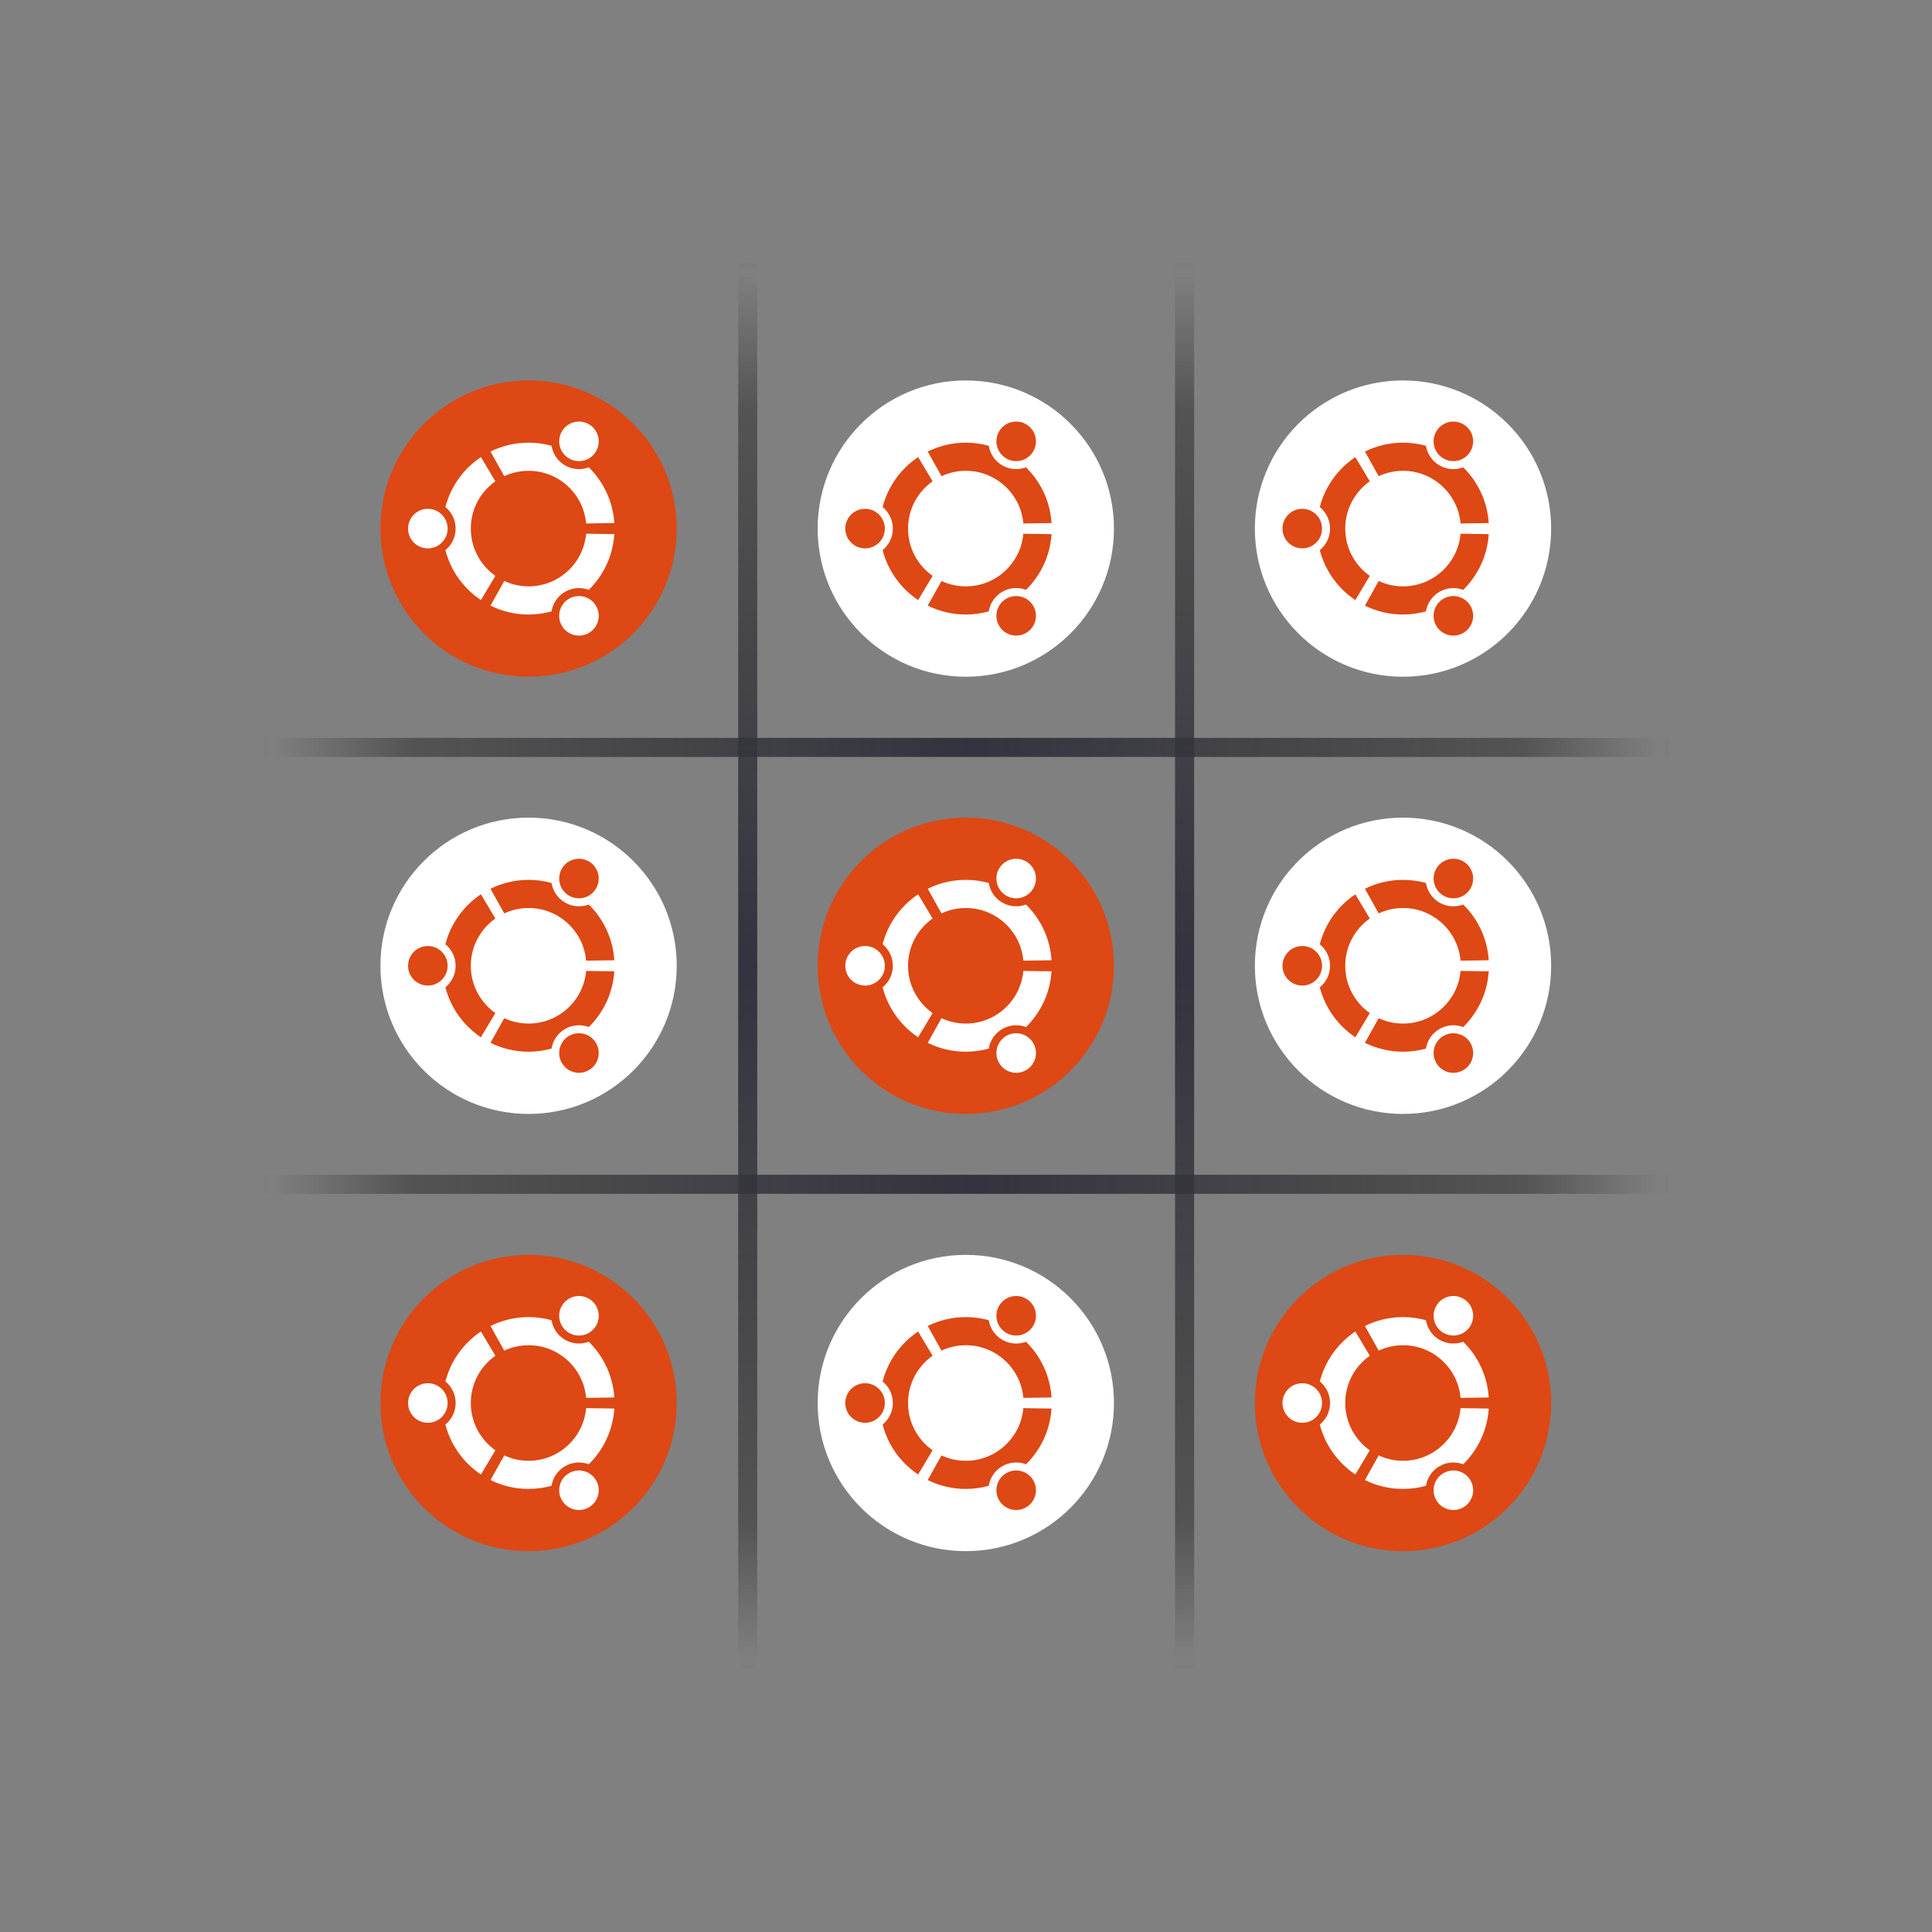 <?xml version="1.0" encoding="UTF-8" standalone="no"?>
<!-- Created with Inkscape (http://www.inkscape.org/) -->

<svg
   xmlns:dc="http://purl.org/dc/elements/1.1/"
   xmlns:cc="http://creativecommons.org/ns#"
   xmlns:rdf="http://www.w3.org/1999/02/22-rdf-syntax-ns#"
   xmlns:svg="http://www.w3.org/2000/svg"
   xmlns="http://www.w3.org/2000/svg"
   xmlns:xlink="http://www.w3.org/1999/xlink"
   xmlns:sodipodi="http://sodipodi.sourceforge.net/DTD/sodipodi-0.dtd"
   xmlns:inkscape="http://www.inkscape.org/namespaces/inkscape"
   width="512"
   height="512"
   viewBox="0 0 512 512"
   id="svg2"
   version="1.1"
   inkscape:version="0.91 r13725"
   sodipodi:docname="uTrisSplah.svg">
  <rect x="0" y="0" width="512" height="512" fill="#808080" stroke="none"/>
  <defs
     id="defs4">
    <linearGradient
       inkscape:collect="always"
       id="linearGradient4545">
      <stop
         id="stop4547"
         offset="0"
         style="stop-color:#5d5d5d;stop-opacity:0" />
      <stop
         style="stop-color:#5d5d5d;stop-opacity:0.58"
         offset="0.2"
         id="stop4549" />
      <stop
         id="stop4551"
         offset="1"
         style="stop-color:#5d5d5d;stop-opacity:1" />
    </linearGradient>
    <linearGradient
       inkscape:collect="always"
       id="linearGradient4537">
      <stop
         id="stop4539"
         offset="0"
         style="stop-color:#333333;stop-opacity:0" />
      <stop
         style="stop-color:#333333;stop-opacity:0.58"
         offset="0.2"
         id="stop4541" />
      <stop
         id="stop4543"
         offset="1"
         style="stop-color:#33333f;stop-opacity:1" />
    </linearGradient>
    <linearGradient
       id="linearGradient4197"
       inkscape:collect="always">
      <stop
         style="stop-color:#1ab6ef;stop-opacity:0"
         offset="0"
         id="stop4199" />
      <stop
         id="stop4201"
         offset="0.2"
         style="stop-color:#1ab6ef;stop-opacity:0.58" />
      <stop
         style="stop-color:#1ab6ef;stop-opacity:1"
         offset="1"
         id="stop4203" />
    </linearGradient>
    <linearGradient
       inkscape:collect="always"
       xlink:href="#linearGradient4537"
       id="linearGradient4539-0"
       x1="18.5"
       y1="1009.838"
       x2="18.5"
       y2="1022.023"
       gradientUnits="userSpaceOnUse"
       spreadMethod="reflect"
       gradientTransform="matrix(6.203,0,0,15.091,86.503,-14627.012)" />
    <linearGradient
       inkscape:collect="always"
       xlink:href="#linearGradient4537"
       id="linearGradient4539-2"
       x1="18.5"
       y1="1009.838"
       x2="18.5"
       y2="1022.023"
       gradientUnits="userSpaceOnUse"
       spreadMethod="reflect"
       gradientTransform="matrix(6.203,0,0,15.091,202.283,-14627.012)" />
    <linearGradient
       inkscape:collect="always"
       xlink:href="#linearGradient4537"
       id="linearGradient4539"
       x1="18.5"
       y1="1009.838"
       x2="18.5"
       y2="1022.023"
       gradientUnits="userSpaceOnUse"
       spreadMethod="reflect"
       gradientTransform="matrix(0,6.203,-15.091,0,15679.33,626.782)" />
    <linearGradient
       inkscape:collect="always"
       xlink:href="#linearGradient4537"
       id="linearGradient4539-7"
       x1="18.5"
       y1="1009.838"
       x2="18.5"
       y2="1022.023"
       gradientUnits="userSpaceOnUse"
       spreadMethod="reflect"
       gradientTransform="matrix(0,6.203,-15.091,0,15679.33,742.565)" />
    <linearGradient
       id="linearGradient4912"
       y2="494"
       gradientUnits="userSpaceOnUse"
       x2="256"
       gradientTransform="matrix(5.689,0,0,6.119,-1.002,-2461.038)"
       y1="18"
       x1="256"
       spreadMethod="pad"
       xlink:href="#linearGradient4537">
      <stop
         offset="0"
         style="stop-color:#5ad5ff;stop-opacity:1"
         id="stop7541-23-0" />
      <stop
         offset="1"
         style="stop-color:#007f05;stop-opacity:1"
         id="stop7539-5-6" />
    </linearGradient>
    <filter
       style="color-interpolation-filters:sRGB"
       inkscape:label="Drop Shadow"
       id="filter9237">
      <feFlood
         flood-opacity="0.498"
         flood-color="rgb(0,0,0)"
         result="flood"
         id="feFlood9239" />
      <feComposite
         in="flood"
         in2="SourceGraphic"
         operator="in"
         result="composite1"
         id="feComposite9241" />
      <feGaussianBlur
         in="composite1"
         stdDeviation="2.276"
         result="blur"
         id="feGaussianBlur9243" />
      <feOffset
         dx="5"
         dy="5"
         result="offset"
         id="feOffset9245" />
      <feComposite
         in="SourceGraphic"
         in2="offset"
         operator="over"
         result="composite2"
         id="feComposite9247" />
    </filter>
    <filter
       style="color-interpolation-filters:sRGB"
       inkscape:label="Drop Shadow"
       id="filter9249">
      <feFlood
         flood-opacity="0.498"
         flood-color="rgb(0,0,0)"
         result="flood"
         id="feFlood9251" />
      <feComposite
         in="flood"
         in2="SourceGraphic"
         operator="in"
         result="composite1"
         id="feComposite9253" />
      <feGaussianBlur
         in="composite1"
         stdDeviation="2.276"
         result="blur"
         id="feGaussianBlur9255" />
      <feOffset
         dx="5"
         dy="5"
         result="offset"
         id="feOffset9257" />
      <feComposite
         in="SourceGraphic"
         in2="offset"
         operator="over"
         result="composite2"
         id="feComposite9259" />
    </filter>
    <filter
       style="color-interpolation-filters:sRGB"
       inkscape:label="Drop Shadow"
       id="filter9261">
      <feFlood
         flood-opacity="0.498"
         flood-color="rgb(0,0,0)"
         result="flood"
         id="feFlood9263" />
      <feComposite
         in="flood"
         in2="SourceGraphic"
         operator="in"
         result="composite1"
         id="feComposite9265" />
      <feGaussianBlur
         in="composite1"
         stdDeviation="2.276"
         result="blur"
         id="feGaussianBlur9267" />
      <feOffset
         dx="5"
         dy="5"
         result="offset"
         id="feOffset9269" />
      <feComposite
         in="SourceGraphic"
         in2="offset"
         operator="over"
         result="composite2"
         id="feComposite9271" />
    </filter>
    <filter
       style="color-interpolation-filters:sRGB"
       inkscape:label="Drop Shadow"
       id="filter9273">
      <feFlood
         flood-opacity="0.498"
         flood-color="rgb(0,0,0)"
         result="flood"
         id="feFlood9275" />
      <feComposite
         in="flood"
         in2="SourceGraphic"
         operator="in"
         result="composite1"
         id="feComposite9277" />
      <feGaussianBlur
         in="composite1"
         stdDeviation="2.276"
         result="blur"
         id="feGaussianBlur9279" />
      <feOffset
         dx="5"
         dy="5"
         result="offset"
         id="feOffset9281" />
      <feComposite
         in="SourceGraphic"
         in2="offset"
         operator="over"
         result="composite2"
         id="feComposite9283" />
    </filter>
    <filter
       style="color-interpolation-filters:sRGB"
       inkscape:label="Drop Shadow"
       id="filter9285">
      <feFlood
         flood-opacity="0.498"
         flood-color="rgb(0,0,0)"
         result="flood"
         id="feFlood9287" />
      <feComposite
         in="flood"
         in2="SourceGraphic"
         operator="in"
         result="composite1"
         id="feComposite9289" />
      <feGaussianBlur
         in="composite1"
         stdDeviation="2.276"
         result="blur"
         id="feGaussianBlur9291" />
      <feOffset
         dx="5"
         dy="5"
         result="offset"
         id="feOffset9293" />
      <feComposite
         in="SourceGraphic"
         in2="offset"
         operator="over"
         result="composite2"
         id="feComposite9295" />
    </filter>
    <filter
       style="color-interpolation-filters:sRGB"
       inkscape:label="Drop Shadow"
       id="filter9297">
      <feFlood
         flood-opacity="0.498"
         flood-color="rgb(0,0,0)"
         result="flood"
         id="feFlood9299" />
      <feComposite
         in="flood"
         in2="SourceGraphic"
         operator="in"
         result="composite1"
         id="feComposite9301" />
      <feGaussianBlur
         in="composite1"
         stdDeviation="2.276"
         result="blur"
         id="feGaussianBlur9303" />
      <feOffset
         dx="5"
         dy="5"
         result="offset"
         id="feOffset9305" />
      <feComposite
         in="SourceGraphic"
         in2="offset"
         operator="over"
         result="composite2"
         id="feComposite9307" />
    </filter>
    <filter
       style="color-interpolation-filters:sRGB"
       inkscape:label="Drop Shadow"
       id="filter9309">
      <feFlood
         flood-opacity="0.498"
         flood-color="rgb(0,0,0)"
         result="flood"
         id="feFlood9311" />
      <feComposite
         in="flood"
         in2="SourceGraphic"
         operator="in"
         result="composite1"
         id="feComposite9313" />
      <feGaussianBlur
         in="composite1"
         stdDeviation="2.276"
         result="blur"
         id="feGaussianBlur9315" />
      <feOffset
         dx="5"
         dy="5"
         result="offset"
         id="feOffset9317" />
      <feComposite
         in="SourceGraphic"
         in2="offset"
         operator="over"
         result="composite2"
         id="feComposite9319" />
    </filter>
    <filter
       style="color-interpolation-filters:sRGB"
       inkscape:label="Drop Shadow"
       id="filter9321">
      <feFlood
         flood-opacity="0.498"
         flood-color="rgb(0,0,0)"
         result="flood"
         id="feFlood9323" />
      <feComposite
         in="flood"
         in2="SourceGraphic"
         operator="in"
         result="composite1"
         id="feComposite9325" />
      <feGaussianBlur
         in="composite1"
         stdDeviation="2.276"
         result="blur"
         id="feGaussianBlur9327" />
      <feOffset
         dx="5"
         dy="5"
         result="offset"
         id="feOffset9329" />
      <feComposite
         in="SourceGraphic"
         in2="offset"
         operator="over"
         result="composite2"
         id="feComposite9331" />
    </filter>
    <filter
       style="color-interpolation-filters:sRGB"
       inkscape:label="Drop Shadow"
       id="filter9333">
      <feFlood
         flood-opacity="0.498"
         flood-color="rgb(0,0,0)"
         result="flood"
         id="feFlood9335" />
      <feComposite
         in="flood"
         in2="SourceGraphic"
         operator="in"
         result="composite1"
         id="feComposite9337" />
      <feGaussianBlur
         stdDeviation="2.276"
         result="blur"
         id="feGaussianBlur9339" />
      <feOffset
         dx="5"
         dy="5"
         result="offset"
         id="feOffset9341" />
      <feComposite
         in="SourceGraphic"
         in2="offset"
         operator="over"
         result="composite2"
         id="feComposite9343" />
    </filter>
    <linearGradient
       inkscape:collect="always"
       xlink:href="#linearGradient4545"
       id="linearGradient4539-0-2"
       x1="18.5"
       y1="1009.838"
       x2="18.5"
       y2="1022.023"
       gradientUnits="userSpaceOnUse"
       spreadMethod="reflect"
       gradientTransform="matrix(6.203,0,0,15.091,-338.931,-14512.434)" />
    <linearGradient
       inkscape:collect="always"
       xlink:href="#linearGradient4197"
       id="linearGradient4539-0-7"
       x1="18.5"
       y1="1009.838"
       x2="18.5"
       y2="1022.023"
       gradientUnits="userSpaceOnUse"
       spreadMethod="reflect"
       gradientTransform="matrix(6.203,0,0,15.091,-279.332,-14417.479)" />
  </defs>
  <sodipodi:namedview
     id="base"
     pagecolor="#ffffff"
     bordercolor="#666666"
     borderopacity="1.0"
     inkscape:pageopacity="0.0"
     inkscape:pageshadow="2"
     inkscape:zoom="0.98994949"
     inkscape:cx="280.93742"
     inkscape:cy="230.64109"
     inkscape:document-units="px"
     inkscape:current-layer="layer1"
     showgrid="false"
     units="px"
     borderlayer="true"
     inkscape:window-width="1301"
     inkscape:window-height="744"
     inkscape:window-x="65"
     inkscape:window-y="24"
     inkscape:window-maximized="1"
     showguides="false" />
  <g
     inkscape:label="Livello 1"
     inkscape:groupmode="layer"
     id="layer1"
     transform="translate(0,-540.362)">
    <path
       style="fill:none;fill-opacity:1;fill-rule:evenodd;stroke:url(#linearGradient4539);stroke-width:5.049;stroke-linecap:butt;stroke-linejoin:miter;stroke-miterlimit:4;stroke-dasharray:none;stroke-opacity:1"
       d="m 69.786,738.431 372.429,0"
       id="path4523"
       inkscape:connector-curvature="0"
       sodipodi:nodetypes="cc" />
    <path
       style="fill:none;fill-opacity:1;fill-rule:evenodd;stroke:url(#linearGradient4539-7);stroke-width:5.049;stroke-linecap:butt;stroke-linejoin:miter;stroke-miterlimit:4;stroke-dasharray:none;stroke-opacity:1"
       d="m 69.786,854.212 372.429,0"
       id="path4523-3"
       inkscape:connector-curvature="0"
       sodipodi:nodetypes="cc" />
    <path
       style="fill:none;fill-opacity:1;fill-rule:evenodd;stroke:url(#linearGradient4539-0);stroke-width:5.049;stroke-linecap:butt;stroke-linejoin:miter;stroke-miterlimit:4;stroke-dasharray:none;stroke-opacity:1"
       d="m 198.15,982.576 0,-372.428"
       id="path4523-7"
       inkscape:connector-curvature="0"
       sodipodi:nodetypes="cc" />
    <path
       style="fill:none;fill-opacity:1;fill-rule:evenodd;stroke:url(#linearGradient4539-2);stroke-width:5.049;stroke-linecap:butt;stroke-linejoin:miter;stroke-miterlimit:4;stroke-dasharray:none;stroke-opacity:1"
       d="m 313.93,982.576 0,-372.428"
       id="path4523-6"
       inkscape:connector-curvature="0"
       sodipodi:nodetypes="cc" />
    <path
       style="fill:none;fill-opacity:1;fill-rule:evenodd;stroke:url(#linearGradient4539-0-2);stroke-width:5.049;stroke-linecap:butt;stroke-linejoin:miter;stroke-miterlimit:4;stroke-dasharray:none;stroke-opacity:1"
       d="m -227.284,1097.155 0,-372.428"
       id="path4523-7-3"
       inkscape:connector-curvature="0"
       sodipodi:nodetypes="cc" />
    <path
       style="fill:none;fill-opacity:1;fill-rule:evenodd;stroke:url(#linearGradient4539-0-7);stroke-width:5.049;stroke-linecap:butt;stroke-linejoin:miter;stroke-miterlimit:4;stroke-dasharray:none;stroke-opacity:1"
       d="m -167.685,1192.109 0,-372.428"
       id="path4523-7-6"
       inkscape:connector-curvature="0"
       sodipodi:nodetypes="cc" />
    <g
       id="g4418"
       transform="matrix(0.277,0,0,0.277,100.821,641.184)">
      <path
         id="path4410"
         d="m 283.465,141.734 c 0,78.273 -63.457,141.73 -141.734,141.73 C 63.454,283.464 0,220.008 0,141.734 0,63.455 63.453,0 141.73,0 220.007,0 283.465,63.455 283.465,141.734 Z"
         inkscape:connector-curvature="0"
         style="fill:#dd4814" />
      <path
         id="path4412"
         d="m 45.356,122.812 c -10.453,0 -18.923,8.47 -18.923,18.923 0,10.449 8.47,18.92 18.923,18.92 10.449,0 18.92,-8.471 18.92,-18.92 0,-10.454 -8.47,-18.923 -18.92,-18.923 z m 135.107,86.002 c -9.051,5.225 -12.149,16.793 -6.926,25.84 5.226,9.051 16.793,12.151 25.844,6.926 9.048,-5.224 12.148,-16.792 6.923,-25.842 -5.224,-9.047 -16.793,-12.148 -25.841,-6.924 z M 86.458,141.732 c 0,-18.701 9.293,-35.219 23.504,-45.221 L 96.128,73.338 c -16.56,11.064 -28.878,27.978 -33.995,47.788 5.977,4.872 9.796,12.291 9.796,20.608 0,8.315 -3.819,15.734 -9.797,20.605 5.116,19.812 17.435,36.726 33.995,47.789 l 13.835,-23.175 c -14.211,-10 -23.504,-26.517 -23.504,-45.221 z m 55.275,-55.275 c 28.877,0 52.564,22.141 55.047,50.373 l 26.968,-0.394 c -1.327,-20.844 -10.432,-39.562 -24.425,-53.319 -7.194,2.718 -15.505,2.306 -22.688,-1.842 -7.192,-4.152 -11.705,-11.156 -12.941,-18.757 -6.992,-1.935 -14.351,-2.99 -21.96,-2.99 -13.086,0 -25.449,3.072 -36.431,8.512 l 13.146,23.56 c 7.077,-3.293 14.963,-5.143 23.284,-5.143 z m 0,110.551 c -8.322,0 -16.207,-1.85 -23.285,-5.143 L 105.3,215.427 c 10.983,5.438 23.347,8.511 36.433,8.511 7.609,0 14.968,-1.055 21.961,-2.99 1.236,-7.601 5.75,-14.605 12.943,-18.76 7.183,-4.146 15.494,-4.558 22.688,-1.839 13.992,-13.758 23.097,-32.476 24.422,-53.32 l -26.968,-0.394 c -2.481,28.236 -26.169,50.373 -55.046,50.373 z M 180.46,74.649 c 9.05,5.227 20.619,2.126 25.842,-6.921 5.226,-9.051 2.128,-20.619 -6.923,-25.845 -9.049,-5.224 -20.617,-2.124 -25.843,6.927 -5.224,9.047 -2.124,20.616 6.924,25.839 z"
         inkscape:connector-curvature="0"
         style="fill:#ffffff" />
    </g>
    <g
       id="g4434"
       transform="matrix(0.277,0,0,0.277,216.69,641.184)">
      <path
         id="path4426"
         d="m 283.465,141.734 c 0,78.273 -63.457,141.73 -141.734,141.73 C 63.454,283.464 0,220.008 0,141.734 0,63.455 63.453,0 141.73,0 220.007,0 283.465,63.455 283.465,141.734 Z"
         inkscape:connector-curvature="0"
         style="fill:#ffffff" />
      <path
         id="path4428"
         d="m 45.356,122.812 c -10.453,0 -18.923,8.47 -18.923,18.923 0,10.449 8.47,18.92 18.923,18.92 10.449,0 18.92,-8.471 18.92,-18.92 0,-10.454 -8.47,-18.923 -18.92,-18.923 z m 135.107,86.002 c -9.051,5.225 -12.149,16.793 -6.926,25.84 5.226,9.051 16.793,12.151 25.844,6.926 9.048,-5.224 12.148,-16.792 6.923,-25.842 -5.224,-9.047 -16.793,-12.148 -25.841,-6.924 z M 86.458,141.732 c 0,-18.701 9.293,-35.219 23.504,-45.221 L 96.128,73.338 c -16.56,11.064 -28.878,27.978 -33.995,47.788 5.977,4.872 9.796,12.291 9.796,20.608 0,8.315 -3.819,15.734 -9.797,20.605 5.116,19.812 17.435,36.726 33.995,47.789 l 13.835,-23.175 c -14.211,-10 -23.504,-26.517 -23.504,-45.221 z m 55.275,-55.275 c 28.877,0 52.564,22.141 55.047,50.373 l 26.968,-0.394 c -1.327,-20.844 -10.432,-39.562 -24.425,-53.319 -7.194,2.718 -15.505,2.306 -22.688,-1.842 -7.192,-4.152 -11.705,-11.156 -12.941,-18.757 -6.992,-1.935 -14.351,-2.99 -21.96,-2.99 -13.086,0 -25.449,3.072 -36.431,8.512 l 13.146,23.56 c 7.077,-3.293 14.963,-5.143 23.284,-5.143 z m 0,110.551 c -8.322,0 -16.207,-1.85 -23.285,-5.143 L 105.3,215.427 c 10.983,5.438 23.347,8.511 36.433,8.511 7.609,0 14.968,-1.055 21.961,-2.99 1.236,-7.601 5.75,-14.605 12.943,-18.76 7.183,-4.146 15.494,-4.558 22.688,-1.839 13.992,-13.758 23.097,-32.476 24.422,-53.32 l -26.968,-0.394 c -2.481,28.236 -26.169,50.373 -55.046,50.373 z M 180.46,74.649 c 9.05,5.227 20.619,2.126 25.842,-6.921 5.226,-9.051 2.128,-20.619 -6.923,-25.845 -9.049,-5.224 -20.617,-2.124 -25.843,6.927 -5.224,9.047 -2.124,20.616 6.924,25.839 z"
         inkscape:connector-curvature="0"
         style="fill:#dd4814" />
    </g>
    <g
       id="g4434-3"
       transform="matrix(0.277,0,0,0.277,332.552,641.184)">
      <path
         id="path4426-6"
         d="m 283.465,141.734 c 0,78.273 -63.457,141.73 -141.734,141.73 C 63.454,283.464 0,220.008 0,141.734 0,63.455 63.453,0 141.73,0 220.007,0 283.465,63.455 283.465,141.734 Z"
         inkscape:connector-curvature="0"
         style="fill:#ffffff" />
      <path
         id="path4428-7"
         d="m 45.356,122.812 c -10.453,0 -18.923,8.47 -18.923,18.923 0,10.449 8.47,18.92 18.923,18.92 10.449,0 18.92,-8.471 18.92,-18.92 0,-10.454 -8.47,-18.923 -18.92,-18.923 z m 135.107,86.002 c -9.051,5.225 -12.149,16.793 -6.926,25.84 5.226,9.051 16.793,12.151 25.844,6.926 9.048,-5.224 12.148,-16.792 6.923,-25.842 -5.224,-9.047 -16.793,-12.148 -25.841,-6.924 z M 86.458,141.732 c 0,-18.701 9.293,-35.219 23.504,-45.221 L 96.128,73.338 c -16.56,11.064 -28.878,27.978 -33.995,47.788 5.977,4.872 9.796,12.291 9.796,20.608 0,8.315 -3.819,15.734 -9.797,20.605 5.116,19.812 17.435,36.726 33.995,47.789 l 13.835,-23.175 c -14.211,-10 -23.504,-26.517 -23.504,-45.221 z m 55.275,-55.275 c 28.877,0 52.564,22.141 55.047,50.373 l 26.968,-0.394 c -1.327,-20.844 -10.432,-39.562 -24.425,-53.319 -7.194,2.718 -15.505,2.306 -22.688,-1.842 -7.192,-4.152 -11.705,-11.156 -12.941,-18.757 -6.992,-1.935 -14.351,-2.99 -21.96,-2.99 -13.086,0 -25.449,3.072 -36.431,8.512 l 13.146,23.56 c 7.077,-3.293 14.963,-5.143 23.284,-5.143 z m 0,110.551 c -8.322,0 -16.207,-1.85 -23.285,-5.143 L 105.3,215.427 c 10.983,5.438 23.347,8.511 36.433,8.511 7.609,0 14.968,-1.055 21.961,-2.99 1.236,-7.601 5.75,-14.605 12.943,-18.76 7.183,-4.146 15.494,-4.558 22.688,-1.839 13.992,-13.758 23.097,-32.476 24.422,-53.32 l -26.968,-0.394 c -2.481,28.236 -26.169,50.373 -55.046,50.373 z M 180.46,74.649 c 9.05,5.227 20.619,2.126 25.842,-6.921 5.226,-9.051 2.128,-20.619 -6.923,-25.845 -9.049,-5.224 -20.617,-2.124 -25.843,6.927 -5.224,9.047 -2.124,20.616 6.924,25.839 z"
         inkscape:connector-curvature="0"
         style="fill:#dd4814" />
    </g>
    <g
       id="g4434-5"
       transform="matrix(0.277,0,0,0.277,332.552,757.046)">
      <path
         id="path4426-3"
         d="m 283.465,141.734 c 0,78.273 -63.457,141.73 -141.734,141.73 C 63.454,283.464 0,220.008 0,141.734 0,63.455 63.453,0 141.73,0 220.007,0 283.465,63.455 283.465,141.734 Z"
         inkscape:connector-curvature="0"
         style="fill:#ffffff" />
      <path
         id="path4428-5"
         d="m 45.356,122.812 c -10.453,0 -18.923,8.47 -18.923,18.923 0,10.449 8.47,18.92 18.923,18.92 10.449,0 18.92,-8.471 18.92,-18.92 0,-10.454 -8.47,-18.923 -18.92,-18.923 z m 135.107,86.002 c -9.051,5.225 -12.149,16.793 -6.926,25.84 5.226,9.051 16.793,12.151 25.844,6.926 9.048,-5.224 12.148,-16.792 6.923,-25.842 -5.224,-9.047 -16.793,-12.148 -25.841,-6.924 z M 86.458,141.732 c 0,-18.701 9.293,-35.219 23.504,-45.221 L 96.128,73.338 c -16.56,11.064 -28.878,27.978 -33.995,47.788 5.977,4.872 9.796,12.291 9.796,20.608 0,8.315 -3.819,15.734 -9.797,20.605 5.116,19.812 17.435,36.726 33.995,47.789 l 13.835,-23.175 c -14.211,-10 -23.504,-26.517 -23.504,-45.221 z m 55.275,-55.275 c 28.877,0 52.564,22.141 55.047,50.373 l 26.968,-0.394 c -1.327,-20.844 -10.432,-39.562 -24.425,-53.319 -7.194,2.718 -15.505,2.306 -22.688,-1.842 -7.192,-4.152 -11.705,-11.156 -12.941,-18.757 -6.992,-1.935 -14.351,-2.99 -21.96,-2.99 -13.086,0 -25.449,3.072 -36.431,8.512 l 13.146,23.56 c 7.077,-3.293 14.963,-5.143 23.284,-5.143 z m 0,110.551 c -8.322,0 -16.207,-1.85 -23.285,-5.143 L 105.3,215.427 c 10.983,5.438 23.347,8.511 36.433,8.511 7.609,0 14.968,-1.055 21.961,-2.99 1.236,-7.601 5.75,-14.605 12.943,-18.76 7.183,-4.146 15.494,-4.558 22.688,-1.839 13.992,-13.758 23.097,-32.476 24.422,-53.32 l -26.968,-0.394 c -2.481,28.236 -26.169,50.373 -55.046,50.373 z M 180.46,74.649 c 9.05,5.227 20.619,2.126 25.842,-6.921 5.226,-9.051 2.128,-20.619 -6.923,-25.845 -9.049,-5.224 -20.617,-2.124 -25.843,6.927 -5.224,9.047 -2.124,20.616 6.924,25.839 z"
         inkscape:connector-curvature="0"
         style="fill:#dd4814" />
    </g>
    <g
       id="g4434-6"
       transform="matrix(0.277,0,0,0.277,216.69,872.915)">
      <path
         id="path4426-2"
         d="m 283.465,141.734 c 0,78.273 -63.457,141.73 -141.734,141.73 C 63.454,283.464 0,220.008 0,141.734 0,63.455 63.453,0 141.73,0 220.007,0 283.465,63.455 283.465,141.734 Z"
         inkscape:connector-curvature="0"
         style="fill:#ffffff" />
      <path
         id="path4428-9"
         d="m 45.356,122.812 c -10.453,0 -18.923,8.47 -18.923,18.923 0,10.449 8.47,18.92 18.923,18.92 10.449,0 18.92,-8.471 18.92,-18.92 0,-10.454 -8.47,-18.923 -18.92,-18.923 z m 135.107,86.002 c -9.051,5.225 -12.149,16.793 -6.926,25.84 5.226,9.051 16.793,12.151 25.844,6.926 9.048,-5.224 12.148,-16.792 6.923,-25.842 -5.224,-9.047 -16.793,-12.148 -25.841,-6.924 z M 86.458,141.732 c 0,-18.701 9.293,-35.219 23.504,-45.221 L 96.128,73.338 c -16.56,11.064 -28.878,27.978 -33.995,47.788 5.977,4.872 9.796,12.291 9.796,20.608 0,8.315 -3.819,15.734 -9.797,20.605 5.116,19.812 17.435,36.726 33.995,47.789 l 13.835,-23.175 c -14.211,-10 -23.504,-26.517 -23.504,-45.221 z m 55.275,-55.275 c 28.877,0 52.564,22.141 55.047,50.373 l 26.968,-0.394 c -1.327,-20.844 -10.432,-39.562 -24.425,-53.319 -7.194,2.718 -15.505,2.306 -22.688,-1.842 -7.192,-4.152 -11.705,-11.156 -12.941,-18.757 -6.992,-1.935 -14.351,-2.99 -21.96,-2.99 -13.086,0 -25.449,3.072 -36.431,8.512 l 13.146,23.56 c 7.077,-3.293 14.963,-5.143 23.284,-5.143 z m 0,110.551 c -8.322,0 -16.207,-1.85 -23.285,-5.143 L 105.3,215.427 c 10.983,5.438 23.347,8.511 36.433,8.511 7.609,0 14.968,-1.055 21.961,-2.99 1.236,-7.601 5.75,-14.605 12.943,-18.76 7.183,-4.146 15.494,-4.558 22.688,-1.839 13.992,-13.758 23.097,-32.476 24.422,-53.32 l -26.968,-0.394 c -2.481,28.236 -26.169,50.373 -55.046,50.373 z M 180.46,74.649 c 9.05,5.227 20.619,2.126 25.842,-6.921 5.226,-9.051 2.128,-20.619 -6.923,-25.845 -9.049,-5.224 -20.617,-2.124 -25.843,6.927 -5.224,9.047 -2.124,20.616 6.924,25.839 z"
         inkscape:connector-curvature="0"
         style="fill:#dd4814" />
    </g>
    <g
       id="g4434-1"
       transform="matrix(0.277,0,0,0.277,100.821,757.046)">
      <path
         id="path4426-27"
         d="m 283.465,141.734 c 0,78.273 -63.457,141.73 -141.734,141.73 C 63.454,283.464 0,220.008 0,141.734 0,63.455 63.453,0 141.73,0 220.007,0 283.465,63.455 283.465,141.734 Z"
         inkscape:connector-curvature="0"
         style="fill:#ffffff" />
      <path
         id="path4428-0"
         d="m 45.356,122.812 c -10.453,0 -18.923,8.47 -18.923,18.923 0,10.449 8.47,18.92 18.923,18.92 10.449,0 18.92,-8.471 18.92,-18.92 0,-10.454 -8.47,-18.923 -18.92,-18.923 z m 135.107,86.002 c -9.051,5.225 -12.149,16.793 -6.926,25.84 5.226,9.051 16.793,12.151 25.844,6.926 9.048,-5.224 12.148,-16.792 6.923,-25.842 -5.224,-9.047 -16.793,-12.148 -25.841,-6.924 z M 86.458,141.732 c 0,-18.701 9.293,-35.219 23.504,-45.221 L 96.128,73.338 c -16.56,11.064 -28.878,27.978 -33.995,47.788 5.977,4.872 9.796,12.291 9.796,20.608 0,8.315 -3.819,15.734 -9.797,20.605 5.116,19.812 17.435,36.726 33.995,47.789 l 13.835,-23.175 c -14.211,-10 -23.504,-26.517 -23.504,-45.221 z m 55.275,-55.275 c 28.877,0 52.564,22.141 55.047,50.373 l 26.968,-0.394 c -1.327,-20.844 -10.432,-39.562 -24.425,-53.319 -7.194,2.718 -15.505,2.306 -22.688,-1.842 -7.192,-4.152 -11.705,-11.156 -12.941,-18.757 -6.992,-1.935 -14.351,-2.99 -21.96,-2.99 -13.086,0 -25.449,3.072 -36.431,8.512 l 13.146,23.56 c 7.077,-3.293 14.963,-5.143 23.284,-5.143 z m 0,110.551 c -8.322,0 -16.207,-1.85 -23.285,-5.143 L 105.3,215.427 c 10.983,5.438 23.347,8.511 36.433,8.511 7.609,0 14.968,-1.055 21.961,-2.99 1.236,-7.601 5.75,-14.605 12.943,-18.76 7.183,-4.146 15.494,-4.558 22.688,-1.839 13.992,-13.758 23.097,-32.476 24.422,-53.32 l -26.968,-0.394 c -2.481,28.236 -26.169,50.373 -55.046,50.373 z M 180.46,74.649 c 9.05,5.227 20.619,2.126 25.842,-6.921 5.226,-9.051 2.128,-20.619 -6.923,-25.845 -9.049,-5.224 -20.617,-2.124 -25.843,6.927 -5.224,9.047 -2.124,20.616 6.924,25.839 z"
         inkscape:connector-curvature="0"
         style="fill:#dd4814" />
    </g>
    <g
       id="g4418-9"
       transform="matrix(0.277,0,0,0.277,216.69,757.046)">
      <path
         id="path4410-3"
         d="m 283.465,141.734 c 0,78.273 -63.457,141.73 -141.734,141.73 C 63.454,283.464 0,220.008 0,141.734 0,63.455 63.453,0 141.73,0 220.007,0 283.465,63.455 283.465,141.734 Z"
         inkscape:connector-curvature="0"
         style="fill:#dd4814" />
      <path
         id="path4412-6"
         d="m 45.356,122.812 c -10.453,0 -18.923,8.47 -18.923,18.923 0,10.449 8.47,18.92 18.923,18.92 10.449,0 18.92,-8.471 18.92,-18.92 0,-10.454 -8.47,-18.923 -18.92,-18.923 z m 135.107,86.002 c -9.051,5.225 -12.149,16.793 -6.926,25.84 5.226,9.051 16.793,12.151 25.844,6.926 9.048,-5.224 12.148,-16.792 6.923,-25.842 -5.224,-9.047 -16.793,-12.148 -25.841,-6.924 z M 86.458,141.732 c 0,-18.701 9.293,-35.219 23.504,-45.221 L 96.128,73.338 c -16.56,11.064 -28.878,27.978 -33.995,47.788 5.977,4.872 9.796,12.291 9.796,20.608 0,8.315 -3.819,15.734 -9.797,20.605 5.116,19.812 17.435,36.726 33.995,47.789 l 13.835,-23.175 c -14.211,-10 -23.504,-26.517 -23.504,-45.221 z m 55.275,-55.275 c 28.877,0 52.564,22.141 55.047,50.373 l 26.968,-0.394 c -1.327,-20.844 -10.432,-39.562 -24.425,-53.319 -7.194,2.718 -15.505,2.306 -22.688,-1.842 -7.192,-4.152 -11.705,-11.156 -12.941,-18.757 -6.992,-1.935 -14.351,-2.99 -21.96,-2.99 -13.086,0 -25.449,3.072 -36.431,8.512 l 13.146,23.56 c 7.077,-3.293 14.963,-5.143 23.284,-5.143 z m 0,110.551 c -8.322,0 -16.207,-1.85 -23.285,-5.143 L 105.3,215.427 c 10.983,5.438 23.347,8.511 36.433,8.511 7.609,0 14.968,-1.055 21.961,-2.99 1.236,-7.601 5.75,-14.605 12.943,-18.76 7.183,-4.146 15.494,-4.558 22.688,-1.839 13.992,-13.758 23.097,-32.476 24.422,-53.32 l -26.968,-0.394 c -2.481,28.236 -26.169,50.373 -55.046,50.373 z M 180.46,74.649 c 9.05,5.227 20.619,2.126 25.842,-6.921 5.226,-9.051 2.128,-20.619 -6.923,-25.845 -9.049,-5.224 -20.617,-2.124 -25.843,6.927 -5.224,9.047 -2.124,20.616 6.924,25.839 z"
         inkscape:connector-curvature="0"
         style="fill:#ffffff" />
    </g>
    <g
       id="g4418-0"
       transform="matrix(0.277,0,0,0.277,100.822,872.914)">
      <path
         id="path4410-6"
         d="m 283.465,141.734 c 0,78.273 -63.457,141.73 -141.734,141.73 C 63.454,283.464 0,220.008 0,141.734 0,63.455 63.453,0 141.73,0 220.007,0 283.465,63.455 283.465,141.734 Z"
         inkscape:connector-curvature="0"
         style="fill:#dd4814" />
      <path
         id="path4412-2"
         d="m 45.356,122.812 c -10.453,0 -18.923,8.47 -18.923,18.923 0,10.449 8.47,18.92 18.923,18.92 10.449,0 18.92,-8.471 18.92,-18.92 0,-10.454 -8.47,-18.923 -18.92,-18.923 z m 135.107,86.002 c -9.051,5.225 -12.149,16.793 -6.926,25.84 5.226,9.051 16.793,12.151 25.844,6.926 9.048,-5.224 12.148,-16.792 6.923,-25.842 -5.224,-9.047 -16.793,-12.148 -25.841,-6.924 z M 86.458,141.732 c 0,-18.701 9.293,-35.219 23.504,-45.221 L 96.128,73.338 c -16.56,11.064 -28.878,27.978 -33.995,47.788 5.977,4.872 9.796,12.291 9.796,20.608 0,8.315 -3.819,15.734 -9.797,20.605 5.116,19.812 17.435,36.726 33.995,47.789 l 13.835,-23.175 c -14.211,-10 -23.504,-26.517 -23.504,-45.221 z m 55.275,-55.275 c 28.877,0 52.564,22.141 55.047,50.373 l 26.968,-0.394 c -1.327,-20.844 -10.432,-39.562 -24.425,-53.319 -7.194,2.718 -15.505,2.306 -22.688,-1.842 -7.192,-4.152 -11.705,-11.156 -12.941,-18.757 -6.992,-1.935 -14.351,-2.99 -21.96,-2.99 -13.086,0 -25.449,3.072 -36.431,8.512 l 13.146,23.56 c 7.077,-3.293 14.963,-5.143 23.284,-5.143 z m 0,110.551 c -8.322,0 -16.207,-1.85 -23.285,-5.143 L 105.3,215.427 c 10.983,5.438 23.347,8.511 36.433,8.511 7.609,0 14.968,-1.055 21.961,-2.99 1.236,-7.601 5.75,-14.605 12.943,-18.76 7.183,-4.146 15.494,-4.558 22.688,-1.839 13.992,-13.758 23.097,-32.476 24.422,-53.32 l -26.968,-0.394 c -2.481,28.236 -26.169,50.373 -55.046,50.373 z M 180.46,74.649 c 9.05,5.227 20.619,2.126 25.842,-6.921 5.226,-9.051 2.128,-20.619 -6.923,-25.845 -9.049,-5.224 -20.617,-2.124 -25.843,6.927 -5.224,9.047 -2.124,20.616 6.924,25.839 z"
         inkscape:connector-curvature="0"
         style="fill:#ffffff" />
    </g>
    <g
       id="g4418-6"
       transform="matrix(0.277,0,0,0.277,332.553,872.914)">
      <path
         id="path4410-1"
         d="m 283.465,141.734 c 0,78.273 -63.457,141.73 -141.734,141.73 C 63.454,283.464 0,220.008 0,141.734 0,63.455 63.453,0 141.73,0 220.007,0 283.465,63.455 283.465,141.734 Z"
         inkscape:connector-curvature="0"
         style="fill:#dd4814" />
      <path
         id="path4412-8"
         d="m 45.356,122.812 c -10.453,0 -18.923,8.47 -18.923,18.923 0,10.449 8.47,18.92 18.923,18.92 10.449,0 18.92,-8.471 18.92,-18.92 0,-10.454 -8.47,-18.923 -18.92,-18.923 z m 135.107,86.002 c -9.051,5.225 -12.149,16.793 -6.926,25.84 5.226,9.051 16.793,12.151 25.844,6.926 9.048,-5.224 12.148,-16.792 6.923,-25.842 -5.224,-9.047 -16.793,-12.148 -25.841,-6.924 z M 86.458,141.732 c 0,-18.701 9.293,-35.219 23.504,-45.221 L 96.128,73.338 c -16.56,11.064 -28.878,27.978 -33.995,47.788 5.977,4.872 9.796,12.291 9.796,20.608 0,8.315 -3.819,15.734 -9.797,20.605 5.116,19.812 17.435,36.726 33.995,47.789 l 13.835,-23.175 c -14.211,-10 -23.504,-26.517 -23.504,-45.221 z m 55.275,-55.275 c 28.877,0 52.564,22.141 55.047,50.373 l 26.968,-0.394 c -1.327,-20.844 -10.432,-39.562 -24.425,-53.319 -7.194,2.718 -15.505,2.306 -22.688,-1.842 -7.192,-4.152 -11.705,-11.156 -12.941,-18.757 -6.992,-1.935 -14.351,-2.99 -21.96,-2.99 -13.086,0 -25.449,3.072 -36.431,8.512 l 13.146,23.56 c 7.077,-3.293 14.963,-5.143 23.284,-5.143 z m 0,110.551 c -8.322,0 -16.207,-1.85 -23.285,-5.143 L 105.3,215.427 c 10.983,5.438 23.347,8.511 36.433,8.511 7.609,0 14.968,-1.055 21.961,-2.99 1.236,-7.601 5.75,-14.605 12.943,-18.76 7.183,-4.146 15.494,-4.558 22.688,-1.839 13.992,-13.758 23.097,-32.476 24.422,-53.32 l -26.968,-0.394 c -2.481,28.236 -26.169,50.373 -55.046,50.373 z M 180.46,74.649 c 9.05,5.227 20.619,2.126 25.842,-6.921 5.226,-9.051 2.128,-20.619 -6.923,-25.845 -9.049,-5.224 -20.617,-2.124 -25.843,6.927 -5.224,9.047 -2.124,20.616 6.924,25.839 z"
         inkscape:connector-curvature="0"
         style="fill:#ffffff" />
    </g>
  </g>
</svg>
